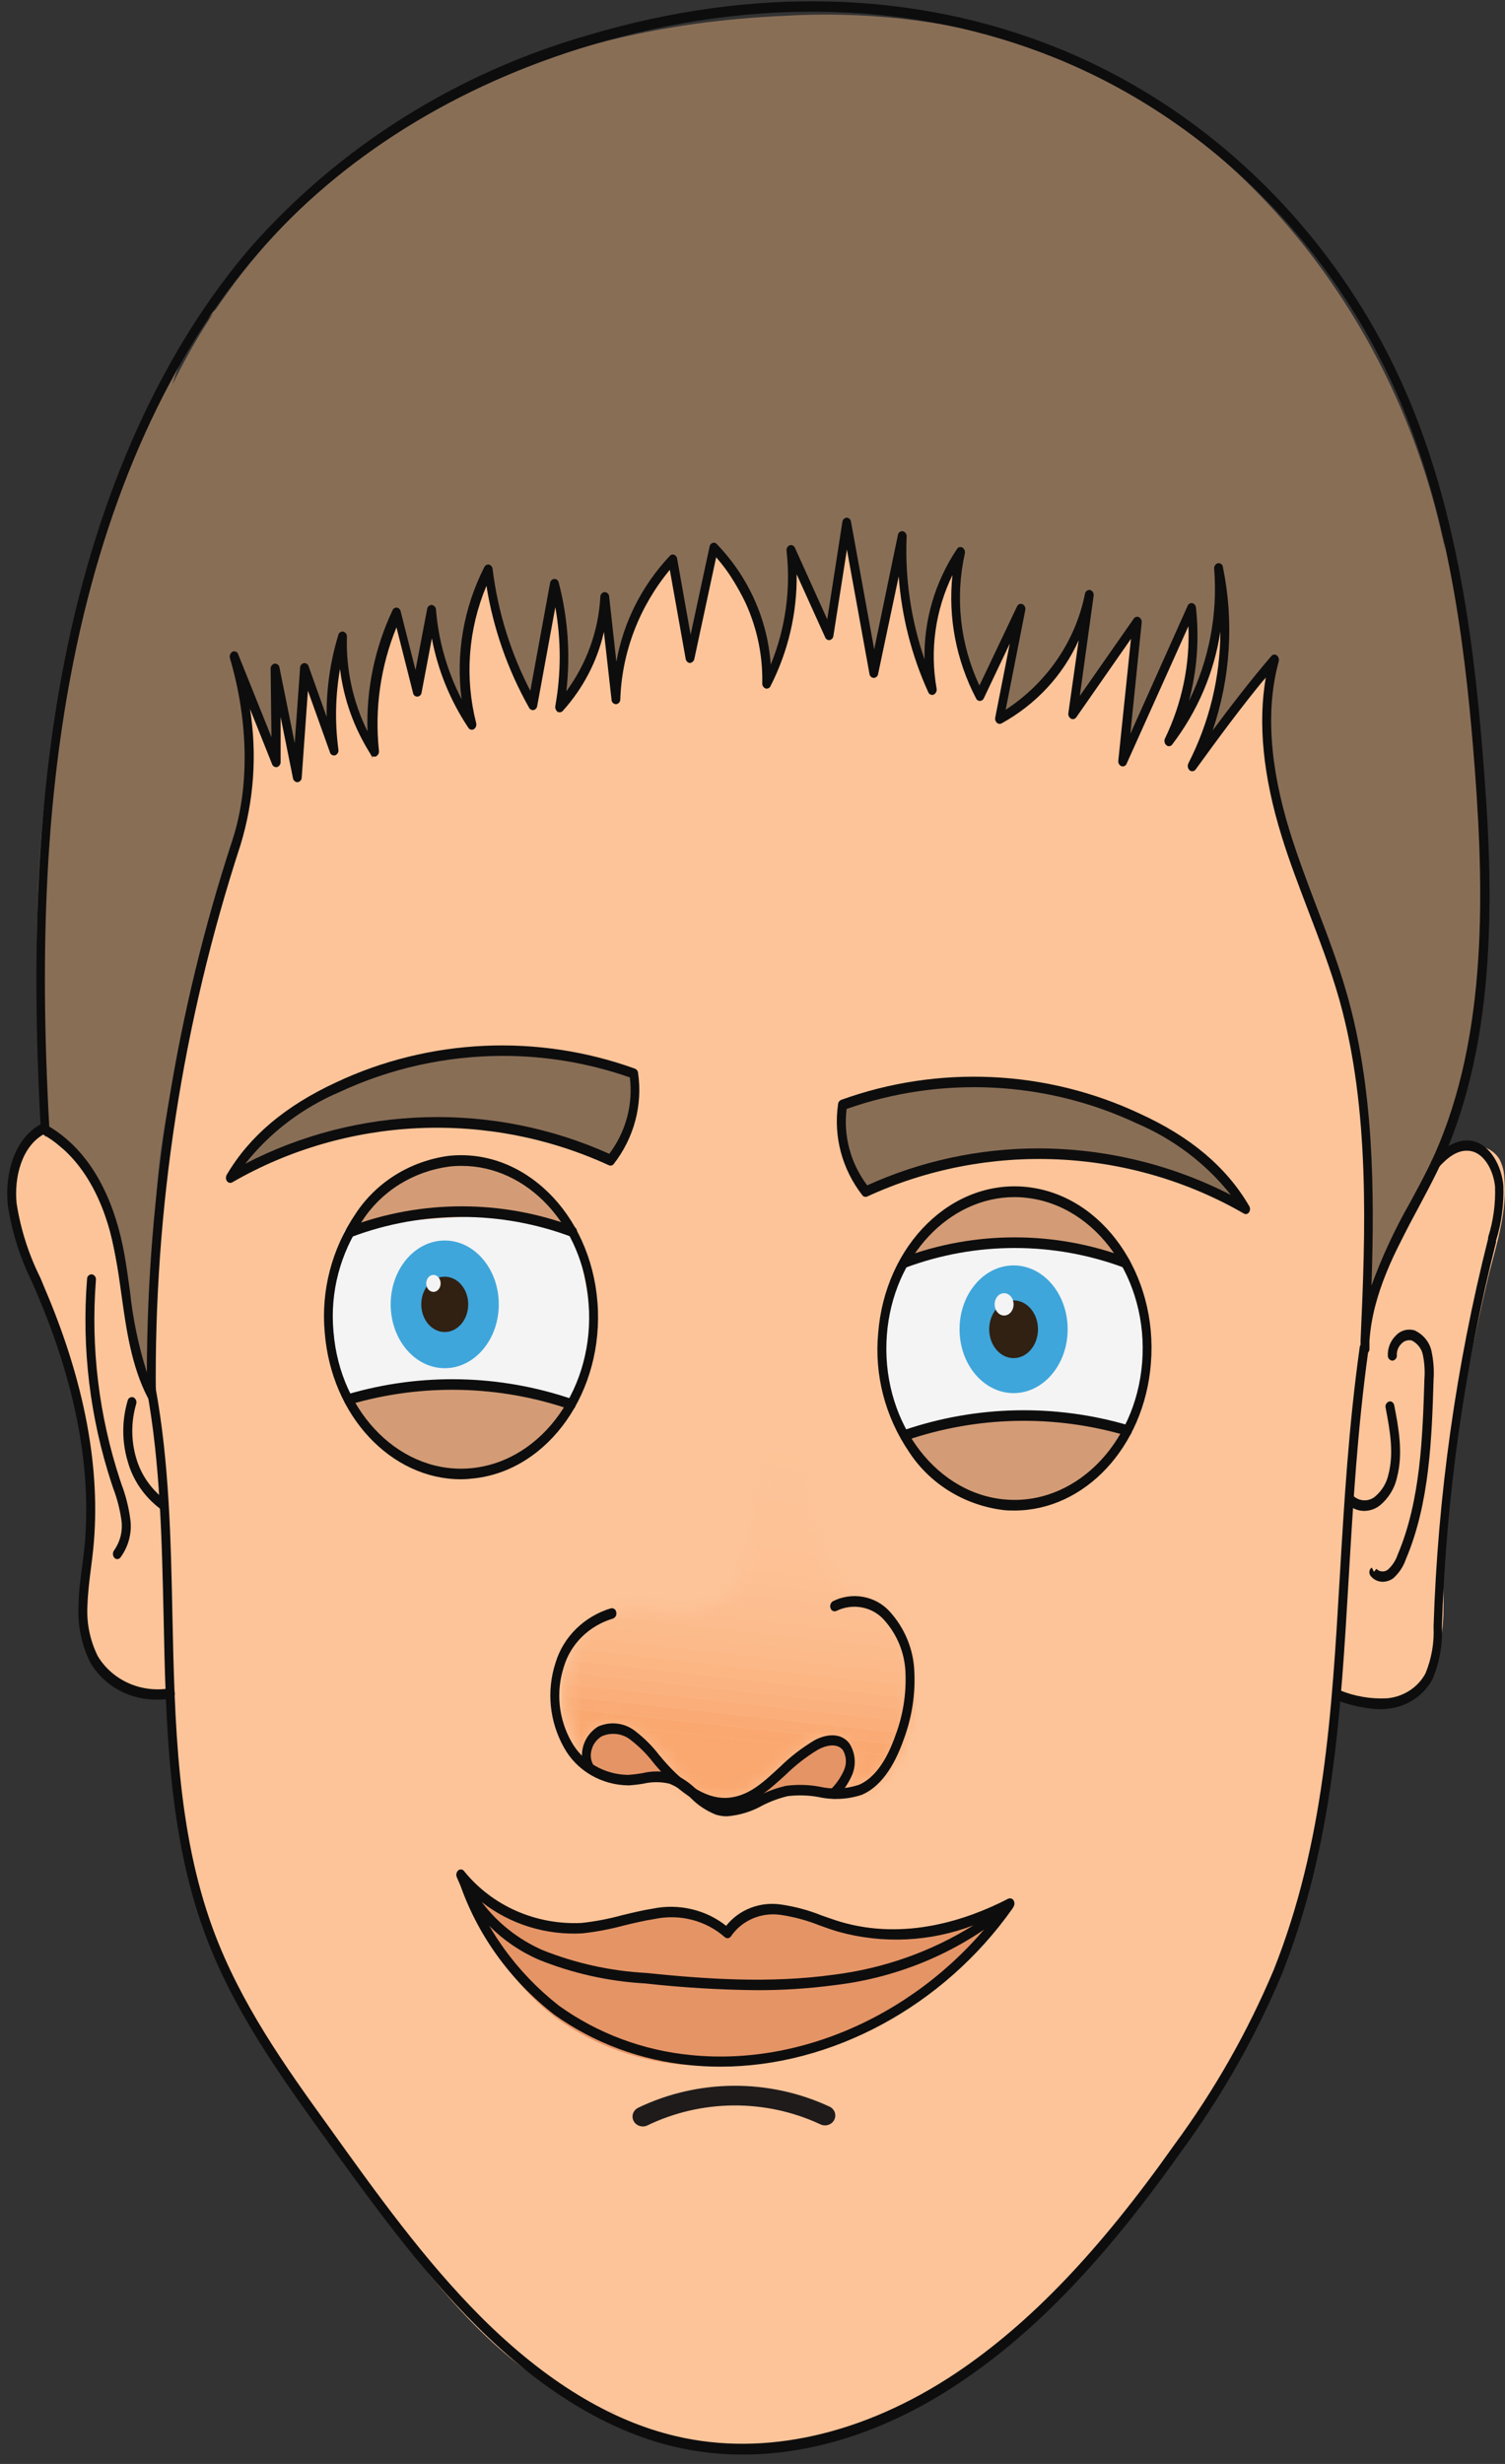 <svg width="110" height="180" viewBox="0 0 110 180" fill="none" xmlns="http://www.w3.org/2000/svg">
<rect x="0" y="0" width="110" height="180" fill="#333333" stroke="none"/>
<g id="Group">
<g id="Group 1">
<path id="Vector" d="M97.669 126.017L99.573 98.075C100.032 91.332 100.491 84.458 99.212 77.859C98.656 75.229 97.96 72.629 97.127 70.068L94.824 62.559C93.394 57.888 91.957 52.747 93.364 48.061C91.393 49.361 90.505 52.632 88.367 54.242C89.079 51.327 89.46 48.347 89.504 45.354C89.57 44.341 89.443 43.326 89.127 42.357L88.766 45.383C88.45 48.054 88.014 50.928 86.418 52.819C87.021 50.062 87.261 47.244 87.133 44.429C85.974 48.119 84.063 51.404 82.166 54.639C82.583 51.573 82.911 48.49 83.152 45.39C82.294 46.464 81.503 47.584 80.782 48.747L78.524 52.213C79.041 49.659 79.388 47.076 79.563 44.48C79.21 45.685 78.617 46.813 77.817 47.801C76.462 49.707 74.98 51.707 72.963 52.415C73.923 49.967 74.449 47.383 74.521 44.769C73.664 46.88 72.689 48.946 71.601 50.956C69.822 47.789 69.2 44.142 69.832 40.596C68.219 43.385 67.563 46.591 67.958 49.758C66.653 46.958 65.888 43.954 65.701 40.892C65.061 43.534 64.579 46.466 64.09 49.39C63.71 47.725 63.459 46.036 63.338 44.336C63.18 43.469 63.127 43.151 63.074 42.834C62.585 40.899 62.239 39.527 61.9 38.148L60.418 46.596C59.48 44.67 58.614 42.716 57.822 40.733C58.409 44.011 57.355 47.39 56.016 50.343C56.094 48.486 55.728 46.636 54.947 44.935C54.192 43.321 53.277 41.781 52.215 40.336C51.788 42.702 51.192 45.037 50.432 47.325C49.995 45.159 49.679 42.993 49.431 40.783C47.013 43.667 45.452 47.125 44.916 50.79L44.313 43.881C44.449 45.982 43.35 47.881 42.304 49.585L40.904 51.866C41.196 48.812 41.072 45.734 40.536 42.711L38.918 51.592C37.456 48.455 36.319 45.188 35.524 41.837C34.012 45.299 33.686 49.132 34.591 52.783C32.674 50.612 31.632 47.853 31.656 45.007C31.067 46.726 30.671 48.5 30.474 50.3C29.993 48.35 29.541 46.545 29.022 44.769C27.437 48.092 26.821 51.765 27.238 55.397C25.75 52.531 24.977 49.372 24.981 46.169C24.249 48.755 23.949 51.436 24.093 54.112C23.218 52.286 22.664 50.334 22.452 48.336L21.519 56.66C21.158 54.112 20.669 51.606 20.014 49.108L20.067 55.44C19.184 53.327 18.253 51.24 17.275 49.18C18.449 52.227 18.389 55.758 17.794 59.021C17.2 62.285 16.086 65.389 15.205 68.574C13.602 74.35 12.752 80.407 11.909 86.429C11.676 88.104 11.443 89.779 11.277 91.483C10.954 94.686 10.871 97.907 11.029 101.122C8.56 96.617 8.937 90.595 6.694 85.88C6.278 84.867 5.59 83.978 4.7 83.303C4.294 83.001 3.795 82.838 3.281 82.838C2.768 82.838 2.269 83.001 1.863 83.303C1.158 84.009 0.774 84.954 0.794 85.931C0.804 86.934 0.964 87.931 1.268 88.891C2.359 92.862 3.902 96.645 5.031 100.595C6.16 104.544 6.95 108.768 6.408 112.869C6.077 115.396 5.279 118.082 6.205 120.393C6.695 121.607 7.647 122.598 8.869 123.165C9.948 123.601 11.095 123.859 12.263 123.93C12.692 129.88 13.459 135.894 15.582 141.317C16.584 143.774 17.771 146.158 19.134 148.45C22.55 154.397 26.448 160.077 30.79 165.439C34.771 170.349 39.377 175.063 45.089 176.269C44.468 176.177 43.883 175.928 43.395 175.547C44.604 176.867 46.239 177.76 48.039 178.081C56.392 180.154 65.445 177.973 72.436 172.197C74.135 170.754 75.745 169.218 77.26 167.598C82.317 162.349 87.254 156.768 90.76 150.002C94.628 142.5 96.972 134.36 97.669 126.017Z" fill="#FDC499"/>
<path id="Vector_2" d="M97.99 123.966C99.811 124.349 101.85 124.688 103.393 123.468C104.695 122.436 105.305 120.508 105.455 118.66C105.606 116.811 105.402 114.948 105.455 113.093C105.508 111.873 105.673 110.667 105.846 109.483C106.527 103.924 107.532 98.406 108.857 92.956C109.451 90.689 110.174 88.364 109.948 86.01C109.927 85.549 109.806 85.096 109.594 84.682C109.45 84.447 109.258 84.243 109.029 84.083C108.8 83.923 108.539 83.81 108.262 83.75C107.693 83.625 107.099 83.658 106.549 83.844C105.998 84.031 105.515 84.364 105.154 84.804C103.039 88.349 100.88 92.025 99.969 96.198C99.646 97.832 99.425 99.484 99.307 101.143C98.615 108.818 98.125 116.544 97.99 123.966Z" fill="#FDC499"/>
<path id="Vector_3" d="M99.882 94.746L99.927 88.399C99.927 83.887 99.987 79.295 98.874 74.977C98.187 72.608 97.371 70.275 96.428 67.988C95.743 66.147 95.118 64.284 94.486 62.414C93.707 60.272 93.104 58.075 92.68 55.844C92.257 53.576 92.391 51.245 93.071 49.035C90.864 50.994 88.999 53.281 87.548 55.808C88.692 52.92 88.985 49.75 89.256 46.609C89.433 45.43 89.389 44.229 89.128 43.064C89.187 45.066 88.895 47.062 88.263 48.97C87.679 50.633 86.896 52.224 85.93 53.714C86.791 50.745 87.184 47.668 87.096 44.588L82.212 55.418C82.226 52.074 82.564 48.738 83.221 45.454C81.347 47.36 80.361 50.291 78.419 52.096C78.998 49.522 79.298 46.897 79.315 44.263C78.186 47.873 75.552 50.429 73.061 52.84C73.598 50.227 74.032 47.579 74.363 44.898C73.551 46.984 72.544 48.994 71.353 50.905C69.832 47.821 69.307 44.371 69.848 40.999C68.094 43.819 67.468 47.155 68.087 50.385C66.462 47.205 65.686 43.687 65.829 40.147C65.656 41.216 65.419 42.274 65.122 43.317L64.369 46.053L63.662 48.732C63.654 47.434 63.446 46.145 63.045 44.905C62.851 44.382 62.695 43.846 62.578 43.302C62.495 42.617 62.45 41.928 62.443 41.237C62.398 40.449 62.257 39.669 62.022 38.913C61.021 41.079 61.118 43.721 60.471 46.082C59.719 45.151 59.493 43.808 59.026 42.645C58.736 41.966 58.397 41.308 58.011 40.674C57.672 43.858 57.318 47.107 56.122 49.988C56.306 47.651 55.747 45.315 54.519 43.288C53.766 42.154 52.886 41.209 52.171 40.075C51.534 42.655 50.987 45.266 50.53 47.909C50.101 45.851 49.778 43.757 49.552 41.656C49.552 41.736 49.07 40.876 49.078 40.891C46.629 43.781 45.161 47.321 44.871 51.035L44.118 43.584C43.99 46.696 42.786 49.678 40.694 52.06C41.386 48.916 41.319 45.66 40.499 42.544C40.225 45.542 39.668 48.509 38.836 51.411C37.226 48.419 36.116 45.203 35.547 41.88C34.131 45.438 33.743 49.297 34.426 53.05C32.666 50.657 31.592 47.864 31.31 44.949C31.334 46.881 31.023 48.803 30.392 50.638L28.797 44.725C27.489 48.029 26.942 51.566 27.194 55.093C25.851 52.479 25.082 49.628 24.936 46.718C24.355 49.343 24.2 52.039 24.477 54.71L22.122 48.934L21.633 56.631C21.015 54.051 20.514 51.435 20.127 48.782C19.886 51.121 19.924 53.478 20.24 55.808L17.539 49.05C19.044 54.443 17.629 60.306 16.116 65.699C13.972 73.374 11.601 81.107 11.33 89.186C11.18 93.417 11.594 97.728 10.766 101.858L8.019 89.331C7.643 87.62 7.184 85.721 5.935 84.768C5.242 84.212 4.339 83.966 3.85 83.157C3.707 82.927 3.534 82.609 3.293 82.674C3.052 82.739 3.391 83.251 3.406 82.963C2.074 69.966 2.435 56.559 5.98 44.162C7.116 40.169 8.576 36.321 10.036 32.472C11.496 28.624 13.046 24.631 16.327 22.155C14.537 23.753 13.252 25.802 12.617 28.068C16.746 19.597 23.48 12.541 31.912 7.852C39.822 3.476 48.581 1.534 57.311 1.158C63.035 0.81 68.779 1.44 74.273 3.021C89.452 7.664 102.057 22.516 105.616 40.154C105.429 38.682 105.091 37.231 104.608 35.822C107.505 43.172 108.167 51.454 108.423 59.555C108.679 67.54 108.544 75.793 105.842 83.121C105.055 85.174 104.158 87.186 103.155 89.15C102.14 91.222 101.086 93.374 99.882 94.746Z" fill="#896E56"/>
<path id="Vector_4" d="M61.645 80.992C61.531 82.78 61.818 84.57 62.488 86.241C62.548 86.468 62.696 86.665 62.902 86.79C63.035 86.83 63.176 86.83 63.309 86.79C67.869 85.924 72.339 84.061 76.96 84.285C78.037 84.355 79.11 84.483 80.173 84.667L83.085 85.115C84.261 85.249 85.42 85.491 86.547 85.837C88.022 86.424 89.421 87.173 90.716 88.068C90.239 86.73 89.346 85.563 88.157 84.725C82.845 80.487 76.23 79.101 69.818 79.064C67.041 79.086 64.106 79.375 61.645 80.992Z" fill="#896E56"/>
<path id="Vector_5" d="M17.148 85.722C19.225 84.278 21.731 83.989 24.079 83.281C25.005 83.007 25.923 82.653 26.856 82.415C29.076 81.914 31.375 81.826 33.629 82.155C34.843 82.295 36.047 82.49 37.241 82.74C39.287 83.17 41.289 83.774 43.224 84.545C43.564 84.736 43.968 84.796 44.353 84.711C44.736 84.516 45.035 84.196 45.195 83.809C46.017 82.294 46.499 80.632 46.61 78.928C46.636 78.841 46.636 78.748 46.61 78.661C46.562 78.589 46.486 78.537 46.4 78.516C42.377 77.126 38.078 76.635 33.828 77.079C29.578 77.523 25.49 78.891 21.874 81.079C19.863 82.155 18.221 83.768 17.148 85.722Z" fill="#896E56"/>
<path id="Vector_6" d="M70.486 87.973C68.485 88.645 66.995 90.63 65.971 92.76C65.197 94.29 64.703 95.936 64.511 97.627C64.305 100.026 64.828 102.431 66.016 104.551C67.108 106.476 68.736 108.071 70.72 109.157C71.4 109.539 72.136 109.824 72.902 110.002C74.839 110.301 76.823 109.93 78.501 108.955C79.263 108.584 79.957 108.096 80.555 107.511C82.061 106.067 82.745 103.771 83.392 101.612C83.809 100.416 84.047 99.169 84.1 97.908C84.034 96.51 83.681 95.139 83.061 93.872C82.121 91.706 80.856 89.692 79.058 88.551C78.136 87.997 77.115 87.61 76.048 87.41C74.175 87.099 72.25 87.294 70.486 87.973Z" fill="#D39C76"/>
<path id="Vector_7" d="M31.045 85.121C28.735 86.428 26.259 88.01 25.273 90.775C24.92 91.778 24.784 92.876 24.461 93.894C24.195 94.564 23.979 95.252 23.813 95.952C23.713 96.735 23.756 97.529 23.941 98.298C24.44 101.218 25.914 103.904 28.14 105.952C29.125 106.85 30.344 107.476 31.669 107.763C32.994 108.05 34.375 107.988 35.666 107.583C36.937 107.079 38.106 106.366 39.12 105.475C40.244 104.617 41.202 103.576 41.95 102.399C42.792 100.906 43.276 99.251 43.364 97.555C43.637 94.353 42.767 91.158 40.896 88.493C40.096 87.328 39.008 86.369 37.73 85.703C36.451 85.037 35.021 84.683 33.566 84.674C31.956 84.724 30.391 85.28 31.045 85.121Z" fill="#D39C76"/>
<path id="Vector_8" d="M25.17 89.916C29.516 89.054 33.959 88.724 38.392 88.934C39.672 88.992 41.131 89.209 41.869 90.443C42.097 90.865 42.264 91.314 42.366 91.779C43.299 95.295 43.607 99.324 42.012 102.494C36.604 100.573 30.674 100.487 25.208 102.248C23.739 98.26 23.726 93.912 25.17 89.916Z" fill="#F4F4F4"/>
<path id="Vector_9" d="M66.062 92.024C68.705 91.47 71.395 91.144 74.099 91.05C76.65 90.912 79.367 90.884 81.625 92.255C81.73 92.32 81.85 92.393 81.963 92.335C82.076 92.277 82.084 92.039 81.963 92.032C82.916 93.118 83.478 94.47 83.566 95.887C84.001 99.003 83.56 102.174 82.287 105.071C82.225 104.806 82.086 104.563 81.886 104.37C81.686 104.177 81.434 104.042 81.158 103.981C79.576 103.509 77.922 103.297 76.267 103.353C72.895 103.302 69.381 103.353 66.363 105.158C65.151 103.772 64.813 101.649 64.64 99.663C64.548 98.703 64.548 97.736 64.64 96.775C64.887 95.137 65.365 93.539 66.062 92.024Z" fill="#F4F4F4"/>
<path id="Vector_10" d="M34.636 138.291C35.502 141.942 37.658 145.192 40.739 147.49C43.535 149.482 46.873 150.655 50.349 150.869C58.913 151.526 67.657 147.136 73.203 139.396C70.449 141.678 67.048 142.515 63.752 143.302C66.835 142.933 69.779 141.85 72.33 140.147C68.116 141.042 63.706 141.93 59.62 140.4C58.469 139.966 57.362 139.338 56.121 139.317C55.459 139.303 54.815 139.521 54.307 139.928C53.799 140.336 53.462 140.906 53.359 141.533C53.126 140.971 52.727 140.485 52.211 140.137C51.695 139.788 51.085 139.591 50.454 139.569C49.269 139.609 48.098 139.818 46.977 140.19C43.314 141.067 39.45 140.728 36.013 139.23C35.328 138.934 34.553 138.421 34.636 138.291Z" fill="#E59466"/>
<g id="Clip path group">
<mask id="mask0_12_2722" style="mask-type:luminance" maskUnits="userSpaceOnUse" x="41" y="87" width="26" height="45">
<g id="clip-path">
<path id="Vector_11" d="M60.115 87.209C59.062 94.66 58.008 102.27 59.002 109.735C59.28 111.808 59.754 113.988 61.131 115.353C62.253 116.479 63.803 116.869 64.947 117.966C66.038 119.121 66.686 120.598 66.783 122.154C66.898 123.756 66.657 125.363 66.076 126.869C65.704 127.989 65.065 129.01 64.209 129.851C63.834 130.238 63.354 130.519 62.823 130.663C62.292 130.807 61.731 130.808 61.199 130.667C61.527 130.482 61.799 130.218 61.987 129.901C62.176 129.585 62.276 129.226 62.276 128.861C62.276 128.497 62.176 128.138 61.987 127.822C61.799 127.505 61.527 127.241 61.199 127.056C60.356 126.688 59.431 127.194 58.686 127.778C57.542 128.695 56.533 129.836 55.352 130.667C54.17 131.497 52.703 132.002 51.401 131.482C50.389 130.955 49.55 130.168 48.978 129.208C48.48 128.456 47.848 127.794 47.112 127.251C46.246 126.529 44.771 125.54 43.853 126.139C42.935 126.739 42.611 128.45 43.409 129.244C41.865 127.509 41.098 125.259 41.272 122.984C41.468 120.667 42.822 118.479 44.703 117.764C46.058 117.244 47.526 117.49 48.955 117.612C50.385 117.735 51.92 117.663 53.064 116.652C54.72 115.208 54.923 112.436 55.134 110.017C55.826 102.234 58.166 94.754 60.115 87.209Z" fill="white"/>
</g>
</mask>
<g mask="url(#mask0_12_2722)">
<g id="Group_2">
<path id="Vector_12" d="M41.069 125.642L66.926 128.48V132.054H41.069V125.642Z" fill="#FAA870"/>
<path id="Vector_13" d="M41.069 124.755L66.926 127.593V128.481L41.069 125.643V124.755Z" fill="#FAA870"/>
<path id="Vector_14" d="M41.07 123.873L66.928 126.71V127.591L41.07 124.754V123.873Z" fill="#FAAB75"/>
<path id="Vector_15" d="M41.069 122.986L66.926 125.823V126.711L41.069 123.874V122.986Z" fill="#FBAE79"/>
<path id="Vector_16" d="M41.069 122.104L66.926 124.942V125.823L41.069 122.985V122.104Z" fill="#FBB17D"/>
<path id="Vector_17" d="M41.07 121.217L66.928 124.054V124.942L41.07 122.105V121.217Z" fill="#FBB381"/>
<path id="Vector_18" d="M41.069 120.335L66.926 123.172V124.053L41.069 121.216V120.335Z" fill="#FBB684"/>
<path id="Vector_19" d="M41.069 119.448L66.926 122.286V123.174L41.069 120.336V119.448Z" fill="#FCB887"/>
<path id="Vector_20" d="M41.07 118.559L66.928 121.396V122.284L41.07 119.447V118.559Z" fill="#FCB989"/>
<path id="Vector_21" d="M41.069 117.678L66.926 120.515V121.396L41.069 118.559V117.678Z" fill="#FCBB8B"/>
<path id="Vector_22" d="M41.069 116.79L66.926 119.628V120.516L41.069 117.678V116.79Z" fill="#FCBC8D"/>
<path id="Vector_23" d="M41.069 115.909L66.926 118.747V119.628L41.069 116.79V115.909Z" fill="#FCBD8F"/>
<path id="Vector_24" d="M41.069 115.021L66.926 117.858V118.746L41.069 115.909V115.021Z" fill="#FCBE91"/>
<path id="Vector_25" d="M41.069 114.141L66.926 116.978V117.859L41.069 115.022V114.141Z" fill="#FCBF92"/>
<path id="Vector_26" d="M41.069 113.252L66.926 116.09V116.978L41.069 114.14V113.252Z" fill="#FDC093"/>
<path id="Vector_27" d="M41.069 112.365L66.926 115.21V116.091L41.069 113.253V112.365Z" fill="#FDC194"/>
<path id="Vector_28" d="M41.069 111.483L66.926 114.32V115.209L41.069 112.364V111.483Z" fill="#FDC195"/>
<path id="Vector_29" d="M41.069 111.289L41.151 110.61L66.926 113.433V114.321L41.069 111.484V111.289Z" fill="#FDC296"/>
<path id="Vector_30" d="M41.15 110.61L41.255 109.737L66.924 112.553V113.434L41.15 110.61Z" fill="#FDC296"/>
<path id="Vector_31" d="M41.255 109.736L41.353 108.862L66.924 111.664V112.552L41.255 109.736Z" fill="#FDC397"/>
<path id="Vector_32" d="M41.357 108.863L41.462 107.99L66.928 110.784V111.665L41.357 108.863Z" fill="#FDC397"/>
<path id="Vector_33" d="M41.462 107.989L41.567 107.115L66.928 109.895V110.783L41.462 107.989Z" fill="#FDC398"/>
<path id="Vector_34" d="M41.567 107.116L41.672 106.242L66.927 109.014V109.895L41.567 107.116Z" fill="#FDC398"/>
<path id="Vector_35" d="M41.669 106.241L41.774 105.368L66.924 108.126V109.014L41.669 106.241Z" fill="#FDC398"/>
<path id="Vector_36" d="M41.777 105.369L41.882 104.495L66.927 107.246V108.127L41.777 105.369Z" fill="#FDC498"/>
<path id="Vector_37" d="M41.882 104.494L41.98 103.621L66.926 106.357V107.245L41.882 104.494Z" fill="#FDC499"/>
<path id="Vector_38" d="M41.98 103.621L42.086 102.748L66.927 105.47V106.358L41.98 103.621Z" fill="#FDC499"/>
<path id="Vector_39" d="M42.085 102.747L42.191 101.874L66.927 104.588V105.469L42.085 102.747Z" fill="#FDC499"/>
<path id="Vector_40" d="M42.19 101.874L42.296 101L66.927 103.7V104.588L42.19 101.874Z" fill="#FDC499"/>
<path id="Vector_41" d="M42.295 101L42.401 100.126L66.926 102.82V103.7L42.295 101Z" fill="#FDC499"/>
<path id="Vector_42" d="M42.4 100.127L42.506 99.253L66.926 101.932V102.82L42.4 100.127Z" fill="#FDC499"/>
<path id="Vector_43" d="M42.505 99.253L42.603 98.379L66.925 101.051V101.932L42.505 99.253Z" fill="#FDC499"/>
<path id="Vector_44" d="M42.602 98.379L42.708 97.505L66.925 100.162V101.05L42.602 98.379Z" fill="#FDC499"/>
<path id="Vector_45" d="M42.709 97.506L42.815 96.633L66.926 99.282V100.163L42.709 97.506Z" fill="#FDC499"/>
<path id="Vector_46" d="M42.814 96.632L42.919 95.758L66.926 98.393V99.281L42.814 96.632Z" fill="#FDC499"/>
<path id="Vector_47" d="M42.919 95.759L43.025 94.885L66.925 97.506V98.394L42.919 95.759Z" fill="#FDC499"/>
<path id="Vector_48" d="M43.026 94.884L43.131 94.01L66.927 96.624V97.505L43.026 94.884Z" fill="#FDC499"/>
<path id="Vector_49" d="M43.131 94.011L43.236 93.137L66.926 95.736V96.624L43.131 94.011Z" fill="#FDC499"/>
<path id="Vector_50" d="M43.236 93.137L43.334 92.263L66.926 94.856V95.736L43.236 93.137Z" fill="#FDC499"/>
<path id="Vector_51" d="M43.334 92.263L43.44 91.39L66.927 93.968V94.856L43.334 92.263Z" fill="#FDC499"/>
<path id="Vector_52" d="M43.438 91.39L43.543 90.516L66.925 93.087V93.968L43.438 91.39Z" fill="#FDC499"/>
<path id="Vector_53" d="M43.543 90.516L43.648 89.643L66.924 92.199V93.087L43.543 90.516Z" fill="#FDC499"/>
<path id="Vector_54" d="M43.649 89.642L43.935 87.209H66.926V92.198L43.649 89.642Z" fill="#FDC499"/>
</g>
</g>
</g>
<path id="Vector_55" d="M60.945 127.302C58.668 128.033 56.697 129.448 55.323 131.338C56.884 130.893 58.515 130.717 60.139 130.818C60.526 130.878 60.921 130.845 61.291 130.724C61.56 130.578 61.786 130.369 61.948 130.116C62.109 129.864 62.202 129.576 62.217 129.28C62.337 128.334 61.712 127.323 60.945 127.302Z" fill="#E59466"/>
<path id="Vector_56" d="M45.058 126.392C44.605 126.359 44.152 126.463 43.763 126.688C43.549 126.821 43.367 126.998 43.229 127.204C43.092 127.411 43.002 127.644 42.966 127.886C42.919 128.222 42.964 128.563 43.096 128.877C43.227 129.191 43.442 129.466 43.718 129.677C44.241 130.002 44.869 130.136 45.487 130.052C46.089 130.002 46.683 129.843 47.293 129.793C47.911 129.709 48.539 129.851 49.054 130.19C48.309 128.132 46.63 126.457 45.058 126.392Z" fill="#E59466"/>
<path id="Vector_57" d="M55.303 145.389C52.581 145.363 49.864 145.199 47.16 144.898C44.491 144.748 41.867 144.164 39.401 143.172C36.652 141.982 34.493 139.812 33.381 137.122C33.348 137.039 33.342 136.949 33.362 136.863C33.382 136.777 33.428 136.699 33.494 136.638C33.525 136.612 33.562 136.593 33.601 136.581C33.64 136.57 33.682 136.567 33.722 136.572C33.763 136.578 33.802 136.592 33.837 136.613C33.871 136.634 33.901 136.662 33.923 136.696C34.93 137.943 36.235 138.938 37.729 139.597C39.223 140.255 40.86 140.558 42.502 140.479C43.502 140.371 44.492 140.182 45.459 139.916C46.212 139.735 46.965 139.548 47.717 139.432C48.651 139.241 49.618 139.255 50.546 139.472C51.474 139.69 52.338 140.106 53.075 140.688C53.537 140.102 54.157 139.648 54.867 139.375C55.578 139.101 56.353 139.019 57.109 139.136C58.12 139.284 59.108 139.551 60.051 139.93C60.503 140.089 60.969 140.255 61.421 140.392C66.162 141.793 70.707 140.248 73.687 138.71C73.725 138.692 73.766 138.683 73.808 138.681C73.85 138.68 73.892 138.687 73.931 138.702C73.97 138.717 74.005 138.739 74.035 138.768C74.064 138.797 74.087 138.831 74.101 138.869C74.142 138.952 74.155 139.045 74.139 139.135C74.123 139.226 74.078 139.309 74.011 139.374C70.362 142.493 65.806 144.466 60.954 145.028C59.082 145.275 57.193 145.395 55.303 145.389ZM35.21 138.948C36.347 140.465 37.874 141.674 39.642 142.457C42.054 143.423 44.619 143.99 47.228 144.132C51.593 144.58 56.259 144.905 60.924 144.262C64.57 143.809 68.062 142.575 71.144 140.652C68.011 141.854 64.551 142.022 61.308 141.129C60.834 140.992 60.367 140.826 59.908 140.66C59.005 140.298 58.06 140.041 57.094 139.894C56.396 139.786 55.68 139.874 55.032 140.147C54.385 140.419 53.834 140.866 53.444 141.432C53.422 141.472 53.39 141.507 53.353 141.534C53.315 141.562 53.272 141.581 53.226 141.591C53.181 141.597 53.136 141.594 53.093 141.581C53.05 141.569 53.011 141.547 52.977 141.519C52.297 140.917 51.474 140.482 50.581 140.251C49.687 140.02 48.749 139.999 47.845 140.19C47.093 140.306 46.34 140.486 45.587 140.667C44.602 140.934 43.595 141.125 42.577 141.237C39.909 141.392 37.278 140.574 35.21 138.948Z" fill="#0D0D0D"/>
<path id="Vector_58" d="M99.709 110.378C99.29 110.38 98.888 110.224 98.587 109.945C98.518 109.873 98.475 109.782 98.464 109.684C98.453 109.586 98.475 109.488 98.527 109.404C98.549 109.366 98.58 109.334 98.617 109.31C98.654 109.285 98.696 109.269 98.74 109.263C98.784 109.257 98.83 109.26 98.872 109.274C98.915 109.287 98.954 109.309 98.986 109.339C99.196 109.511 99.463 109.605 99.739 109.605C100.015 109.605 100.282 109.511 100.491 109.339C101.004 108.911 101.354 108.332 101.485 107.692C101.899 106.118 101.568 104.378 101.274 102.841C101.251 102.749 101.263 102.652 101.309 102.568C101.355 102.485 101.431 102.42 101.522 102.386C101.695 102.335 101.869 102.465 101.906 102.674C102.207 104.22 102.576 106.147 102.109 107.916C101.938 108.727 101.487 109.46 100.83 109.996C100.512 110.241 100.117 110.375 99.709 110.378Z" fill="#0D0D0D"/>
<path id="Vector_59" d="M101.061 115.555C100.89 115.554 100.722 115.515 100.569 115.441C100.416 115.367 100.283 115.26 100.181 115.129C100.143 115.082 100.116 115.029 100.1 114.972C100.085 114.915 100.081 114.855 100.09 114.797C100.095 114.741 100.113 114.686 100.143 114.637C100.173 114.588 100.214 114.547 100.263 114.515L100.421 114.826L100.602 114.609C100.656 114.667 100.722 114.713 100.794 114.746C100.867 114.778 100.946 114.797 101.027 114.8C101.107 114.804 101.188 114.792 101.263 114.765C101.339 114.739 101.408 114.698 101.467 114.645C101.787 114.344 102.025 113.972 102.16 113.562C103.838 109.613 103.981 104.898 104.109 100.761C104.154 100.177 104.119 99.589 104.004 99.014C103.964 98.785 103.87 98.569 103.729 98.381C103.588 98.194 103.404 98.039 103.191 97.931C103.056 97.898 102.914 97.901 102.781 97.941C102.649 97.98 102.53 98.054 102.438 98.155C102.324 98.264 102.234 98.395 102.175 98.539C102.115 98.683 102.087 98.837 102.092 98.992C102.105 99.086 102.081 99.18 102.023 99.257C101.966 99.334 101.88 99.386 101.783 99.404C101.688 99.398 101.599 99.357 101.535 99.29C101.47 99.223 101.435 99.134 101.437 99.043C101.424 98.769 101.471 98.496 101.573 98.24C101.675 97.984 101.831 97.751 102.032 97.555C102.197 97.376 102.413 97.246 102.653 97.18C102.893 97.115 103.148 97.117 103.386 97.187C103.714 97.337 103.999 97.56 104.218 97.837C104.437 98.115 104.583 98.439 104.643 98.783C104.78 99.443 104.826 100.118 104.779 100.79C104.651 105.014 104.5 109.808 102.754 113.909C102.575 114.438 102.259 114.915 101.836 115.295C101.614 115.46 101.342 115.551 101.061 115.555Z" fill="#0D0D0D"/>
<path id="Vector_60" d="M8.576 113.901C8.532 113.9 8.489 113.891 8.45 113.872C8.41 113.853 8.376 113.826 8.35 113.792C8.288 113.713 8.254 113.617 8.254 113.518C8.254 113.419 8.288 113.323 8.35 113.244C8.814 112.575 8.997 111.762 8.862 110.969C8.749 110.211 8.555 109.466 8.282 108.746L8.169 108.413C6.576 103.578 5.963 98.495 6.363 93.439C6.361 93.394 6.369 93.348 6.386 93.306C6.403 93.263 6.428 93.225 6.462 93.192C6.495 93.159 6.534 93.134 6.578 93.117C6.622 93.1 6.669 93.091 6.717 93.092C6.811 93.115 6.894 93.17 6.948 93.247C7.002 93.325 7.024 93.419 7.01 93.511C6.625 98.448 7.225 103.411 8.779 108.132L8.892 108.464C9.185 109.245 9.392 110.053 9.509 110.876C9.675 111.888 9.427 112.923 8.816 113.764C8.791 113.804 8.756 113.837 8.714 113.861C8.672 113.885 8.624 113.898 8.576 113.901Z" fill="#0D0D0D"/>
<path id="Vector_61" d="M11.878 110.277C11.815 110.279 11.753 110.258 11.705 110.219C10.546 109.343 9.714 108.129 9.334 106.761C8.902 105.307 8.902 103.767 9.334 102.313C9.343 102.269 9.361 102.228 9.387 102.192C9.414 102.155 9.449 102.125 9.489 102.103C9.529 102.081 9.574 102.068 9.62 102.064C9.666 102.06 9.712 102.067 9.756 102.082C9.842 102.13 9.908 102.205 9.944 102.294C9.98 102.384 9.982 102.482 9.951 102.573C9.575 103.86 9.575 105.221 9.951 106.508C10.296 107.714 11.031 108.783 12.051 109.562C12.129 109.625 12.183 109.711 12.203 109.807C12.224 109.902 12.21 110.002 12.164 110.089C12.14 110.144 12.101 110.191 12.05 110.224C11.999 110.257 11.94 110.276 11.878 110.277Z" fill="#0D0D0D"/>
<path id="Vector_62" d="M11.066 102.269C11.006 102.266 10.948 102.247 10.899 102.214C10.85 102.18 10.811 102.135 10.788 102.082C9.599 99.778 9.222 97.078 8.861 94.465C8.733 93.562 8.605 92.623 8.44 91.728C7.905 88.768 6.558 84.84 3.172 82.891C3.115 82.856 3.068 82.808 3.035 82.751C3.002 82.694 2.984 82.631 2.984 82.566C2.231 68.927 2.788 58.017 4.737 48.176C7.16 35.953 11.886 25.512 18.388 17.989C24.875 10.661 33.439 5.299 43.041 2.552C55.082 -1.022 66.897 -0.69 77.297 3.505C88.804 8.148 98.218 17.613 103.117 29.498C106.714 38.205 107.843 47.945 108.467 56.328C109.22 65.851 109.333 76.79 105.013 85.641C104.584 86.515 104.125 87.374 103.636 88.291C102.011 91.317 100.332 94.443 100.092 97.966C100.092 98.154 100.092 98.349 100.092 98.544C100.095 98.589 100.088 98.634 100.073 98.677C100.057 98.72 100.033 98.759 100.002 98.793C99.97 98.826 99.932 98.854 99.889 98.873C99.846 98.892 99.8 98.903 99.753 98.905C99.659 98.891 99.575 98.842 99.517 98.769C99.46 98.697 99.434 98.606 99.445 98.515C99.445 98.306 99.445 98.103 99.445 97.909C99.806 89.966 100.144 81.013 97.879 72.985C97.262 70.819 96.434 68.653 95.622 66.537C94.944 64.746 94.237 62.927 93.657 61.028C92.318 56.696 91.934 52.819 92.521 49.476C90.632 51.765 88.984 54.017 87.389 56.212C87.366 56.247 87.335 56.276 87.299 56.298C87.263 56.32 87.223 56.334 87.181 56.34C87.138 56.345 87.096 56.342 87.055 56.33C87.014 56.318 86.976 56.297 86.945 56.27C86.877 56.203 86.833 56.118 86.818 56.026C86.803 55.934 86.819 55.84 86.862 55.757C88.391 52.763 89.189 49.474 89.195 46.14C88.742 49.126 87.533 51.96 85.673 54.393C85.65 54.426 85.62 54.454 85.585 54.474C85.55 54.495 85.51 54.508 85.469 54.512C85.428 54.516 85.387 54.511 85.348 54.498C85.309 54.485 85.273 54.464 85.244 54.436C85.177 54.373 85.131 54.29 85.115 54.201C85.099 54.111 85.112 54.02 85.154 53.938C86.39 51.374 86.975 48.566 86.862 45.743L82.347 55.786C82.335 55.823 82.315 55.857 82.289 55.887C82.264 55.916 82.232 55.94 82.196 55.958C82.16 55.975 82.121 55.986 82.081 55.988C82.041 55.991 82.001 55.986 81.963 55.974C81.884 55.938 81.82 55.878 81.779 55.804C81.739 55.73 81.724 55.645 81.737 55.562L82.663 46.667L78.667 52.4C78.628 52.462 78.565 52.507 78.492 52.526C78.419 52.545 78.342 52.536 78.275 52.501C78.205 52.458 78.15 52.396 78.116 52.323C78.083 52.249 78.073 52.168 78.087 52.09L78.84 46.776C77.694 49.337 75.71 51.471 73.188 52.855C73.132 52.88 73.069 52.887 73.008 52.875C72.947 52.864 72.892 52.834 72.85 52.79C72.801 52.739 72.765 52.678 72.747 52.611C72.728 52.544 72.728 52.474 72.744 52.407L73.805 47.014L71.909 51.007C71.886 51.061 71.848 51.109 71.799 51.145C71.75 51.18 71.692 51.202 71.631 51.209C71.57 51.209 71.51 51.192 71.459 51.16C71.408 51.128 71.368 51.082 71.345 51.028C69.886 48.241 69.286 45.113 69.614 42.01C68.36 44.596 67.956 47.487 68.455 50.299C68.473 50.385 68.463 50.475 68.425 50.556C68.387 50.636 68.324 50.703 68.244 50.747C68.206 50.76 68.165 50.767 68.124 50.765C68.083 50.763 68.042 50.754 68.005 50.737C67.968 50.72 67.935 50.696 67.907 50.667C67.88 50.638 67.859 50.603 67.845 50.566C66.629 47.886 65.899 45.027 65.686 42.111L64.18 49.238C64.17 49.314 64.132 49.385 64.073 49.438C64.014 49.491 63.937 49.522 63.857 49.526C63.777 49.518 63.702 49.483 63.646 49.428C63.589 49.373 63.555 49.3 63.548 49.223L61.9 40.147L60.914 46.443C60.909 46.517 60.88 46.587 60.832 46.644C60.783 46.701 60.718 46.742 60.644 46.761C60.572 46.77 60.501 46.754 60.44 46.717C60.38 46.68 60.334 46.624 60.312 46.559L58.228 41.953C58.264 44.783 57.609 47.582 56.316 50.126C56.288 50.193 56.234 50.247 56.166 50.278C56.097 50.308 56.02 50.313 55.948 50.292C55.873 50.26 55.811 50.206 55.77 50.139C55.728 50.072 55.709 49.994 55.714 49.916C55.782 46.559 54.584 43.29 52.343 40.711L50.748 48.14C50.733 48.216 50.693 48.285 50.635 48.338C50.577 48.391 50.503 48.425 50.424 48.436C50.344 48.425 50.27 48.389 50.214 48.332C50.158 48.276 50.123 48.203 50.115 48.126L48.956 41.628C46.721 44.328 45.452 47.647 45.337 51.093C45.339 51.179 45.308 51.263 45.25 51.329C45.191 51.394 45.11 51.436 45.021 51.447C44.933 51.441 44.85 51.404 44.79 51.342C44.73 51.281 44.697 51.199 44.697 51.115L44.14 46.162C43.657 48.299 42.621 50.285 41.13 51.938C41.084 51.991 41.02 52.026 40.948 52.035C40.877 52.044 40.805 52.028 40.746 51.988C40.685 51.939 40.638 51.875 40.61 51.803C40.582 51.731 40.575 51.653 40.588 51.577C41.015 49.188 41.015 46.746 40.588 44.357L39.264 51.577C39.255 51.645 39.227 51.709 39.181 51.761C39.136 51.814 39.076 51.852 39.008 51.873C38.942 51.884 38.874 51.875 38.815 51.846C38.755 51.818 38.707 51.771 38.677 51.714C37.111 48.935 36.054 45.919 35.554 42.797C34.218 45.98 33.955 49.485 34.801 52.819C34.824 52.9 34.821 52.986 34.793 53.066C34.765 53.145 34.713 53.215 34.643 53.266C34.61 53.287 34.574 53.301 34.535 53.308C34.496 53.314 34.457 53.313 34.419 53.304C34.381 53.295 34.345 53.279 34.313 53.257C34.282 53.234 34.256 53.205 34.237 53.173C32.907 51.182 31.999 48.959 31.565 46.631L30.813 50.595C30.806 50.67 30.773 50.741 30.718 50.795C30.663 50.849 30.59 50.883 30.512 50.891C30.431 50.893 30.354 50.866 30.293 50.815C30.233 50.764 30.196 50.693 30.188 50.617L28.977 45.83C27.811 48.696 27.372 51.787 27.697 54.848C27.707 54.927 27.693 55.007 27.657 55.078C27.621 55.15 27.564 55.21 27.494 55.252C27.426 55.283 27.348 55.287 27.276 55.264C27.205 55.241 27.145 55.193 27.11 55.129C25.89 53.226 25.119 51.089 24.852 48.869C24.512 50.812 24.471 52.792 24.732 54.746C24.75 54.833 24.737 54.924 24.695 55.002C24.652 55.081 24.583 55.144 24.499 55.18C24.458 55.191 24.416 55.193 24.374 55.188C24.332 55.182 24.293 55.168 24.257 55.147C24.221 55.126 24.19 55.099 24.165 55.066C24.141 55.033 24.124 54.995 24.115 54.956L22.505 50.458L22.053 56.79C22.056 56.874 22.027 56.956 21.972 57.021C21.916 57.086 21.838 57.13 21.752 57.144C21.668 57.142 21.587 57.112 21.524 57.057C21.462 57.003 21.423 56.928 21.413 56.848L20.51 52.378V55.656C20.515 55.738 20.492 55.819 20.447 55.887C20.401 55.956 20.334 56.009 20.255 56.039C20.176 56.053 20.095 56.038 20.027 55.998C19.959 55.958 19.909 55.896 19.886 55.822L18.275 51.794C18.799 55.117 18.56 58.51 17.575 61.736C13.331 74.737 11.243 88.299 11.39 101.923C11.395 102.001 11.376 102.079 11.334 102.146C11.293 102.213 11.23 102.266 11.156 102.298L11.066 102.269ZM3.601 82.299C7.123 84.414 8.522 88.493 9.079 91.562C9.245 92.479 9.373 93.425 9.501 94.342C9.711 96.349 10.125 98.332 10.735 100.262C10.756 87.084 12.86 73.984 16.973 61.411C18.238 57.584 18.177 52.747 16.808 48.09C16.781 48 16.785 47.905 16.819 47.818C16.852 47.731 16.915 47.656 16.996 47.606C17.036 47.589 17.08 47.58 17.124 47.581C17.168 47.582 17.211 47.592 17.25 47.611C17.29 47.629 17.324 47.656 17.352 47.689C17.38 47.722 17.399 47.76 17.41 47.801L19.841 53.851L19.78 48.869C19.774 48.783 19.798 48.696 19.851 48.625C19.903 48.554 19.979 48.503 20.066 48.48C20.155 48.474 20.243 48.501 20.31 48.556C20.378 48.612 20.42 48.691 20.428 48.776L21.541 54.285L21.933 48.79C21.931 48.712 21.957 48.635 22.006 48.572C22.055 48.51 22.125 48.464 22.204 48.443C22.282 48.434 22.361 48.452 22.426 48.495C22.491 48.537 22.538 48.601 22.557 48.674L23.874 52.371C23.849 50.349 24.135 48.334 24.725 46.393C24.739 46.313 24.786 46.242 24.855 46.194C24.924 46.147 25.01 46.128 25.093 46.14C25.177 46.167 25.248 46.221 25.296 46.291C25.343 46.362 25.365 46.446 25.357 46.53C25.283 48.913 25.799 51.278 26.862 53.432C26.758 50.386 27.383 47.358 28.691 44.581C28.713 44.519 28.757 44.467 28.814 44.432C28.871 44.396 28.939 44.38 29.007 44.386C29.076 44.399 29.14 44.433 29.19 44.482C29.24 44.531 29.273 44.593 29.285 44.66L30.369 48.949L31.219 44.494C31.228 44.413 31.267 44.337 31.329 44.282C31.392 44.226 31.473 44.194 31.558 44.191C31.643 44.206 31.72 44.248 31.776 44.311C31.832 44.374 31.864 44.454 31.866 44.537C32.05 46.815 32.686 49.038 33.74 51.086C33.302 47.777 33.88 44.417 35.403 41.418C35.432 41.356 35.482 41.306 35.545 41.274C35.608 41.243 35.68 41.232 35.749 41.245C35.821 41.269 35.883 41.312 35.928 41.37C35.974 41.428 36.001 41.498 36.005 41.57C36.385 44.664 37.316 47.673 38.76 50.465L40.204 42.595C40.212 42.52 40.246 42.449 40.3 42.394C40.355 42.339 40.427 42.303 40.505 42.292C40.585 42.291 40.662 42.317 40.723 42.366C40.783 42.415 40.824 42.484 40.837 42.559C41.514 45.153 41.702 47.843 41.393 50.501C42.881 48.475 43.742 46.088 43.877 43.613C43.874 43.526 43.905 43.441 43.963 43.375C44.021 43.308 44.103 43.264 44.193 43.252C44.283 43.258 44.367 43.296 44.428 43.359C44.49 43.422 44.524 43.505 44.524 43.592L45.051 48.349C45.559 45.462 46.917 42.774 48.964 40.602C49.002 40.559 49.053 40.529 49.109 40.516C49.166 40.503 49.226 40.508 49.28 40.53C49.337 40.556 49.387 40.595 49.424 40.644C49.461 40.694 49.484 40.751 49.491 40.812L50.477 46.364L51.861 39.938C51.87 39.879 51.893 39.823 51.93 39.775C51.967 39.727 52.016 39.689 52.072 39.664C52.125 39.643 52.183 39.639 52.239 39.652C52.294 39.665 52.343 39.694 52.38 39.736C54.714 42.154 56.109 45.27 56.331 48.559C57.408 45.918 57.806 43.068 57.49 40.248C57.476 40.167 57.49 40.082 57.529 40.008C57.568 39.934 57.631 39.874 57.709 39.837C57.785 39.812 57.87 39.816 57.943 39.85C58.016 39.884 58.073 39.944 58.1 40.017L60.463 45.245L61.569 38.126C61.576 38.047 61.611 37.972 61.669 37.916C61.726 37.859 61.803 37.824 61.885 37.815C61.967 37.822 62.043 37.856 62.101 37.911C62.159 37.967 62.194 38.04 62.201 38.119L63.894 47.44L65.625 39.093C65.629 39.051 65.641 39.011 65.662 38.974C65.682 38.937 65.71 38.904 65.743 38.877C65.777 38.85 65.816 38.83 65.857 38.817C65.899 38.805 65.943 38.8 65.987 38.804C66.074 38.829 66.149 38.883 66.2 38.955C66.251 39.027 66.274 39.115 66.265 39.202C66.138 42.242 66.581 45.279 67.574 48.169C67.514 45.312 68.342 42.502 69.952 40.097C69.972 40.065 69.998 40.038 70.028 40.016C70.059 39.994 70.094 39.978 70.131 39.969C70.168 39.96 70.207 39.959 70.245 39.965C70.282 39.97 70.319 39.983 70.351 40.003C70.421 40.053 70.473 40.121 70.503 40.2C70.532 40.278 70.537 40.362 70.517 40.443C69.8 43.684 70.175 47.059 71.585 50.082L74.332 44.306C74.346 44.269 74.368 44.234 74.397 44.206C74.425 44.177 74.459 44.154 74.498 44.138C74.536 44.122 74.577 44.115 74.618 44.115C74.66 44.115 74.701 44.124 74.739 44.14C74.817 44.183 74.878 44.249 74.913 44.329C74.949 44.408 74.956 44.497 74.934 44.581L73.504 51.851C76.527 49.874 78.61 46.829 79.299 43.382C79.305 43.339 79.319 43.298 79.341 43.261C79.364 43.223 79.394 43.19 79.429 43.164C79.465 43.138 79.506 43.119 79.549 43.108C79.593 43.097 79.638 43.094 79.683 43.1C79.771 43.134 79.845 43.197 79.89 43.277C79.936 43.358 79.95 43.451 79.931 43.541L78.923 50.84L82.866 45.194C82.904 45.133 82.965 45.088 83.036 45.068C83.107 45.048 83.183 45.054 83.25 45.086C83.319 45.129 83.374 45.19 83.408 45.261C83.443 45.333 83.456 45.412 83.445 45.49L82.618 53.606L86.802 44.263C86.824 44.195 86.872 44.137 86.935 44.1C86.999 44.062 87.075 44.049 87.148 44.061C87.222 44.083 87.288 44.127 87.335 44.187C87.382 44.246 87.409 44.318 87.411 44.393C87.665 46.676 87.492 48.984 86.9 51.209C88.372 48.2 89.007 44.877 88.743 41.563C88.73 41.473 88.75 41.382 88.799 41.306C88.849 41.229 88.925 41.172 89.014 41.144C89.058 41.138 89.104 41.141 89.147 41.152C89.19 41.164 89.23 41.184 89.265 41.211C89.299 41.238 89.328 41.272 89.348 41.31C89.368 41.348 89.38 41.39 89.383 41.433C90.198 45.407 89.939 49.516 88.63 53.367C89.955 51.584 91.355 49.757 92.92 47.931C92.942 47.901 92.969 47.876 93.001 47.857C93.033 47.838 93.069 47.825 93.106 47.82C93.144 47.814 93.182 47.816 93.218 47.825C93.255 47.835 93.289 47.851 93.319 47.873C93.384 47.927 93.432 47.998 93.457 48.077C93.483 48.156 93.484 48.241 93.462 48.321C92.514 51.765 92.784 55.945 94.275 60.754C94.847 62.602 95.546 64.436 96.216 66.212C97.021 68.32 97.849 70.494 98.474 72.71C100.4 79.54 100.476 86.97 100.242 93.916C101.005 91.82 101.949 89.789 103.064 87.844C103.553 86.941 104.012 86.089 104.434 85.23C108.663 76.566 108.513 65.772 107.805 56.349C107.181 48.039 106.067 38.386 102.537 29.787C97.714 18.119 88.442 8.798 77.094 4.22C66.807 0.068 55.097 -0.249 43.23 3.289C33.349 6.227 24.913 11.491 18.847 18.509C12.428 25.924 7.77 36.234 5.369 48.321C3.428 58.046 2.848 68.833 3.601 82.299Z" fill="#0D0D0D"/>
<path id="Vector_63" d="M33.371 96.84C34.356 96.84 35.154 95.896 35.154 94.732C35.154 93.568 34.356 92.624 33.371 92.624C32.386 92.624 31.587 93.568 31.587 94.732C31.587 95.896 32.386 96.84 33.371 96.84Z" fill="#302113"/>
<path id="Vector_64" d="M32.678 93.735C33.06 93.735 33.37 93.37 33.37 92.919C33.37 92.469 33.06 92.103 32.678 92.103C32.295 92.103 31.985 92.469 31.985 92.919C31.985 93.37 32.295 93.735 32.678 93.735Z" fill="#F4F4F4"/>
<path id="Vector_65" d="M54.286 179.316C52.616 179.318 50.951 179.129 49.327 178.753C44.436 177.605 39.544 174.63 34.826 169.915C30.627 165.735 27.044 160.724 23.538 155.879C20.324 151.396 17.005 146.753 14.966 141.237C12.287 133.966 12.121 125.887 11.956 118.075C11.835 112.588 11.715 106.905 10.729 101.534C10.707 101.441 10.72 101.343 10.767 101.26C10.815 101.176 10.892 101.111 10.985 101.079C11.031 101.071 11.078 101.074 11.123 101.085C11.168 101.096 11.21 101.117 11.246 101.145C11.282 101.173 11.312 101.207 11.333 101.247C11.354 101.287 11.366 101.33 11.369 101.375C12.37 106.819 12.49 112.53 12.603 118.053C12.769 125.793 12.942 133.8 15.568 140.927C17.562 146.349 20.836 150.941 24.034 155.367C27.488 160.19 31.055 165.172 35.202 169.309C39.853 173.944 44.631 176.861 49.417 177.973C55.882 179.497 63.151 177.85 69.894 173.345C75.275 169.735 80.339 164.457 85.833 156.681C88.759 152.707 91.196 148.421 93.095 143.909C96.782 134.638 97.339 125.179 97.926 115.158C98.242 109.801 98.566 104.263 99.379 98.429C99.381 98.384 99.392 98.34 99.412 98.299C99.432 98.259 99.461 98.222 99.496 98.193C99.531 98.163 99.572 98.14 99.617 98.126C99.661 98.112 99.708 98.107 99.755 98.111C99.849 98.141 99.929 98.203 99.979 98.286C100.029 98.368 100.046 98.465 100.026 98.559C99.221 104.335 98.897 109.873 98.581 115.216C97.987 125.324 97.43 134.833 93.682 144.241C91.76 148.808 89.296 153.147 86.337 157.172C80.791 165.02 75.666 170.37 70.21 174.016C65.048 177.511 59.532 179.316 54.286 179.316Z" fill="#0D0D0D"/>
<path id="Vector_66" d="M100.881 124.868C99.809 124.825 98.753 124.608 97.758 124.226C97.667 124.185 97.595 124.115 97.554 124.027C97.512 123.94 97.505 123.842 97.532 123.749C97.537 123.705 97.552 123.663 97.575 123.625C97.599 123.587 97.631 123.554 97.668 123.529C97.706 123.504 97.749 123.487 97.794 123.478C97.84 123.47 97.886 123.472 97.931 123.482C99.02 123.929 100.202 124.129 101.385 124.067C101.975 124.013 102.542 123.818 103.032 123.498C103.523 123.179 103.922 122.746 104.192 122.24C104.636 121.154 104.836 119.99 104.779 118.825C105.085 109.274 106.422 99.78 108.767 90.493V90.385C109.146 89.188 109.316 87.939 109.272 86.688C109.166 85.555 108.519 84.299 107.533 84.096C106.547 83.894 105.735 84.638 105.148 85.281C105.121 85.316 105.086 85.345 105.046 85.365C105.005 85.386 104.96 85.396 104.914 85.396C104.869 85.396 104.824 85.386 104.783 85.365C104.743 85.345 104.708 85.316 104.681 85.281C104.619 85.203 104.586 85.108 104.586 85.01C104.586 84.912 104.619 84.817 104.681 84.739C105.674 83.641 106.69 83.165 107.624 83.353C108.933 83.62 109.761 85.201 109.881 86.623C109.932 87.978 109.752 89.332 109.347 90.631V90.739C107.017 99.951 105.69 109.371 105.389 118.847C105.446 120.152 105.213 121.454 104.704 122.666C104.387 123.264 103.918 123.776 103.34 124.154C102.763 124.533 102.096 124.766 101.4 124.832C101.228 124.853 101.054 124.866 100.881 124.868Z" fill="#0D0D0D"/>
<path id="Vector_67" d="M11.615 124.161C10.59 124.199 9.575 123.961 8.684 123.473C7.793 122.986 7.061 122.269 6.573 121.403C5.933 120.097 5.648 118.656 5.745 117.215C5.745 116.277 5.888 115.345 6.001 114.45C6.061 113.988 6.122 113.533 6.167 113.078C6.731 107.432 5.557 101.143 2.66 94.4C2.562 94.162 2.457 93.923 2.351 93.678C1.462 91.886 0.86 89.975 0.568 88.01C0.342 85.844 1.012 83.158 3.014 82.111C3.055 82.091 3.1 82.081 3.145 82.08C3.191 82.08 3.236 82.089 3.278 82.108C3.319 82.127 3.355 82.154 3.384 82.189C3.413 82.223 3.433 82.263 3.443 82.306C3.481 82.397 3.485 82.497 3.455 82.591C3.424 82.684 3.362 82.764 3.277 82.819C1.584 83.7 1.019 86.017 1.215 87.923C1.508 89.796 2.088 91.616 2.938 93.324C3.036 93.562 3.142 93.8 3.239 94.046C6.197 100.934 7.401 107.367 6.814 113.165C6.769 113.634 6.709 114.096 6.648 114.558C6.536 115.439 6.423 116.349 6.393 117.237C6.309 118.527 6.568 119.816 7.145 120.984C7.664 121.849 8.449 122.538 9.391 122.96C10.334 123.381 11.389 123.513 12.413 123.338C12.46 123.337 12.507 123.345 12.551 123.362C12.594 123.378 12.634 123.403 12.668 123.435C12.701 123.466 12.728 123.504 12.746 123.546C12.765 123.588 12.774 123.632 12.774 123.677C12.79 123.771 12.769 123.867 12.714 123.946C12.66 124.025 12.577 124.081 12.481 124.103C12.194 124.141 11.905 124.16 11.615 124.161Z" fill="#0D0D0D"/>
<path id="Vector_68" d="M66.065 92.631C65.989 92.628 65.916 92.599 65.859 92.551C65.801 92.502 65.763 92.436 65.749 92.364C65.722 92.273 65.728 92.175 65.766 92.087C65.804 91.999 65.873 91.926 65.96 91.88C71.233 89.898 77.092 89.898 82.365 91.88C82.455 91.924 82.526 91.996 82.566 92.085C82.606 92.173 82.612 92.272 82.584 92.364C82.578 92.408 82.562 92.45 82.538 92.488C82.513 92.525 82.481 92.557 82.442 92.582C82.403 92.606 82.359 92.621 82.314 92.627C82.268 92.633 82.221 92.63 82.177 92.617C77.028 90.689 71.312 90.689 66.163 92.617L66.065 92.631Z" fill="#0D0D0D"/>
<path id="Vector_69" d="M66.129 105.244C66.051 105.239 65.978 105.208 65.92 105.157C65.863 105.105 65.825 105.037 65.814 104.963C65.786 104.871 65.794 104.772 65.835 104.685C65.876 104.597 65.949 104.527 66.039 104.486C71.336 102.669 77.104 102.542 82.482 104.125C82.573 104.165 82.645 104.233 82.688 104.319C82.731 104.405 82.74 104.503 82.716 104.595C82.712 104.639 82.699 104.682 82.677 104.721C82.655 104.76 82.624 104.794 82.587 104.821C82.55 104.848 82.507 104.867 82.462 104.876C82.417 104.886 82.37 104.886 82.324 104.876C77.057 103.323 71.407 103.447 66.22 105.23L66.129 105.244Z" fill="#0D0D0D"/>
<path id="Vector_70" d="M91.054 88.697C91.003 88.697 90.953 88.681 90.911 88.653C86.789 86.274 82.115 84.916 77.311 84.699C72.506 84.482 67.72 85.414 63.383 87.411C63.32 87.438 63.249 87.442 63.183 87.424C63.117 87.405 63.06 87.365 63.022 87.31C61.546 85.408 60.911 83.024 61.253 80.675C61.256 80.606 61.279 80.539 61.319 80.482C61.359 80.425 61.414 80.379 61.479 80.35C64.996 79.08 68.746 78.514 72.499 78.687C76.252 78.859 79.929 79.767 83.303 81.354C87.066 83.072 89.639 85.274 91.295 88.09C91.339 88.161 91.363 88.242 91.363 88.325C91.363 88.407 91.339 88.488 91.295 88.559C91.269 88.599 91.234 88.632 91.192 88.656C91.15 88.68 91.103 88.694 91.054 88.697ZM75.89 83.895C80.801 83.902 85.635 85.07 89.963 87.296C88.166 85.025 85.8 83.226 83.085 82.068C79.807 80.528 76.239 79.64 72.594 79.458C68.949 79.277 65.304 79.806 61.878 81.014C61.633 82.99 62.17 84.982 63.383 86.595C67.293 84.82 71.565 83.897 75.89 83.895Z" fill="#0D0D0D"/>
<path id="Vector_71" d="M74.147 110.349C73.839 110.349 73.531 110.349 73.214 110.299C71.832 110.111 70.509 109.634 69.339 108.903C68.169 108.172 67.18 107.205 66.442 106.068C64.697 103.504 63.902 100.453 64.184 97.404C64.696 90.905 69.587 86.111 75.088 86.718C80.589 87.324 84.645 93.1 84.119 99.599C83.637 105.736 79.257 110.349 74.147 110.349ZM74.147 87.454C69.369 87.454 65.275 91.786 64.823 97.49C64.342 103.562 68.142 108.963 73.282 109.526C78.422 110.089 82.997 105.613 83.479 99.541C83.961 93.469 80.16 88.068 75.02 87.505C74.728 87.47 74.434 87.453 74.14 87.454H74.147Z" fill="#0D0D0D"/>
<path id="Vector_72" d="M41.852 90.35C41.82 90.356 41.787 90.356 41.754 90.35C36.603 88.418 30.884 88.418 25.733 90.35C25.689 90.362 25.642 90.366 25.596 90.36C25.551 90.354 25.507 90.338 25.468 90.314C25.429 90.29 25.397 90.258 25.372 90.221C25.348 90.183 25.332 90.141 25.326 90.097C25.298 90.004 25.304 89.906 25.344 89.817C25.384 89.729 25.455 89.656 25.545 89.613C30.818 87.631 36.677 87.631 41.95 89.613C42.038 89.658 42.108 89.73 42.146 89.819C42.184 89.907 42.19 90.005 42.161 90.097C42.144 90.165 42.105 90.226 42.049 90.271C41.994 90.317 41.925 90.344 41.852 90.35Z" fill="#0D0D0D"/>
<path id="Vector_73" d="M41.754 102.962H41.664C36.476 101.18 30.827 101.056 25.559 102.608C25.514 102.618 25.466 102.618 25.421 102.608C25.375 102.599 25.332 102.58 25.294 102.554C25.256 102.527 25.225 102.493 25.202 102.454C25.179 102.415 25.165 102.372 25.161 102.327C25.135 102.234 25.145 102.135 25.189 102.049C25.233 101.962 25.309 101.894 25.401 101.858C30.78 100.275 36.547 100.402 41.844 102.219C41.934 102.259 42.006 102.33 42.046 102.418C42.087 102.505 42.092 102.604 42.063 102.695C42.051 102.767 42.014 102.832 41.958 102.881C41.901 102.929 41.83 102.958 41.754 102.962Z" fill="#0D0D0D"/>
<path id="Vector_74" d="M16.83 86.414C16.78 86.412 16.731 86.399 16.688 86.375C16.645 86.351 16.608 86.317 16.581 86.277C16.537 86.206 16.513 86.125 16.513 86.042C16.513 85.96 16.537 85.879 16.581 85.808C18.244 82.992 20.856 80.79 24.581 79.064C27.956 77.479 31.632 76.573 35.385 76.402C39.138 76.231 42.888 76.798 46.404 78.068C46.471 78.096 46.528 78.141 46.569 78.198C46.611 78.256 46.634 78.323 46.638 78.392C46.977 80.742 46.339 83.126 44.862 85.028C44.825 85.082 44.769 85.122 44.704 85.141C44.639 85.159 44.57 85.155 44.508 85.129C40.172 83.132 35.386 82.2 30.581 82.416C25.776 82.633 21.102 83.992 16.98 86.371C16.936 86.4 16.883 86.415 16.83 86.414ZM36.712 77.136C32.583 77.146 28.511 78.052 24.799 79.786C22.086 80.944 19.722 82.742 17.928 85.013C21.994 82.904 26.52 81.74 31.14 81.615C35.76 81.49 40.347 82.406 44.531 84.291C45.743 82.678 46.28 80.686 46.036 78.71C43.048 77.665 39.892 77.132 36.712 77.136Z" fill="#0D0D0D"/>
<path id="Vector_75" d="M33.704 108.068C28.595 108.068 24.215 103.454 23.733 97.331C23.457 94.282 24.252 91.233 25.991 88.667C26.733 87.534 27.723 86.569 28.892 85.839C30.062 85.11 31.383 84.634 32.764 84.443C38.265 83.837 43.156 88.631 43.668 95.129C44.18 101.627 40.116 107.403 34.638 108.003C34.328 108.042 34.017 108.064 33.704 108.068ZM33.704 85.173C33.413 85.171 33.121 85.188 32.831 85.223C31.537 85.395 30.297 85.838 29.201 86.52C28.105 87.203 27.178 88.108 26.488 89.172C24.859 91.565 24.114 94.412 24.373 97.259C24.847 103.331 29.422 107.808 34.562 107.245C39.702 106.681 43.502 101.281 43.021 95.209C42.614 89.483 38.528 85.173 33.749 85.173H33.704Z" fill="#0D0D0D"/>
<path id="Vector_76" d="M53.14 132.688C52.861 132.69 52.584 132.648 52.32 132.566C51.638 132.293 51.023 131.887 50.514 131.374C50.069 130.918 49.531 130.554 48.933 130.306C48.303 130.158 47.645 130.158 47.014 130.306C46.661 130.365 46.304 130.406 45.946 130.428C44.971 130.421 44.017 130.159 43.184 129.672C42.352 129.185 41.673 128.491 41.22 127.663C40.693 126.723 40.368 125.691 40.262 124.629C40.156 123.566 40.272 122.494 40.603 121.475C40.883 120.541 41.4 119.688 42.108 118.993C42.816 118.297 43.692 117.781 44.659 117.49C44.705 117.483 44.753 117.485 44.798 117.497C44.844 117.509 44.886 117.53 44.922 117.558C44.959 117.587 44.988 117.623 45.009 117.663C45.03 117.704 45.041 117.748 45.043 117.793C45.065 117.886 45.052 117.983 45.005 118.067C44.958 118.151 44.88 118.215 44.787 118.248C43.934 118.504 43.16 118.959 42.536 119.573C41.912 120.187 41.457 120.94 41.212 121.764C40.92 122.663 40.817 123.609 40.91 124.546C41.003 125.483 41.29 126.393 41.754 127.223C42.155 127.952 42.754 128.565 43.488 128.994C44.222 129.424 45.063 129.655 45.923 129.663C46.261 129.639 46.598 129.598 46.931 129.54C47.645 129.367 48.393 129.367 49.106 129.54C49.783 129.817 50.395 130.223 50.905 130.732C51.359 131.189 51.908 131.55 52.515 131.793C53.471 132.096 54.434 131.656 55.458 131.186C56.081 130.867 56.743 130.624 57.43 130.464C58.25 130.353 59.084 130.373 59.898 130.522C60.847 130.739 61.841 130.694 62.765 130.392C63.879 129.923 64.789 128.681 65.467 126.724C66 125.287 66.242 123.765 66.182 122.241C66.144 120.791 65.58 119.399 64.586 118.306C64.167 117.849 63.602 117.54 62.979 117.426C62.356 117.312 61.712 117.401 61.147 117.678C61.107 117.699 61.062 117.711 61.016 117.713C60.971 117.715 60.925 117.707 60.883 117.69C60.841 117.672 60.803 117.646 60.773 117.613C60.744 117.579 60.722 117.54 60.711 117.497C60.674 117.408 60.669 117.309 60.696 117.216C60.723 117.124 60.781 117.042 60.861 116.984C61.536 116.639 62.313 116.522 63.065 116.653C63.818 116.784 64.502 117.155 65.008 117.706C66.139 118.944 66.783 120.523 66.829 122.168C66.904 123.812 66.648 125.455 66.076 127.006C65.324 129.172 64.293 130.558 62.998 131.114C61.98 131.454 60.882 131.511 59.83 131.28C59.086 131.144 58.324 131.122 57.572 131.215C56.931 131.369 56.312 131.597 55.729 131.894C54.939 132.343 54.054 132.614 53.14 132.688Z" fill="#0D0D0D"/>
<path id="Vector_77" d="M53.004 132.118C51.416 132.118 49.745 131.1 48.022 129.086C47.924 128.977 47.826 128.862 47.736 128.746C47.279 128.152 46.746 127.616 46.148 127.151C45.859 126.902 45.5 126.74 45.117 126.685C44.733 126.63 44.34 126.684 43.988 126.84C43.799 126.952 43.635 127.099 43.506 127.273C43.376 127.446 43.285 127.643 43.236 127.851C43.143 128.169 43.167 128.508 43.303 128.811C43.35 128.898 43.365 128.997 43.346 129.092C43.327 129.188 43.275 129.274 43.198 129.338C43.161 129.364 43.119 129.382 43.074 129.39C43.028 129.398 42.982 129.395 42.938 129.382C42.894 129.37 42.854 129.347 42.821 129.317C42.788 129.287 42.762 129.25 42.746 129.208C42.507 128.671 42.47 128.07 42.643 127.51C42.816 126.949 43.188 126.465 43.695 126.14C44.14 125.934 44.639 125.857 45.129 125.918C45.62 125.98 46.081 126.177 46.456 126.486C47.105 126.984 47.681 127.562 48.172 128.205C48.27 128.313 48.36 128.428 48.458 128.544C50.189 130.558 51.83 131.497 53.327 131.324C54.825 131.15 55.833 130.154 57.015 129.071C57.766 128.337 58.604 127.69 59.513 127.143C60.326 126.696 61.432 126.522 62.079 127.36C62.293 127.697 62.424 128.076 62.462 128.469C62.5 128.862 62.443 129.258 62.297 129.627C62.041 130.223 61.68 130.773 61.229 131.252L61.184 131.302C61.157 131.334 61.123 131.359 61.085 131.377C61.046 131.394 61.004 131.404 60.962 131.404C60.919 131.404 60.877 131.394 60.839 131.377C60.8 131.359 60.767 131.334 60.74 131.302C60.676 131.23 60.637 131.14 60.629 131.046C60.621 130.951 60.644 130.856 60.695 130.775L60.74 130.71C60.764 130.672 60.794 130.638 60.83 130.609C61.195 130.222 61.488 129.777 61.696 129.295C61.795 129.063 61.839 128.813 61.823 128.563C61.807 128.313 61.733 128.069 61.605 127.851C61.191 127.317 60.371 127.497 59.792 127.815C58.929 128.337 58.133 128.955 57.421 129.656C56.217 130.753 54.968 131.887 53.403 132.067L53.004 132.118Z" fill="#0D0D0D"/>
<path id="Vector_78" d="M52.659 150.977C51.923 150.977 51.187 150.941 50.454 150.869C46.853 150.528 43.416 149.253 40.513 147.179C37.263 144.661 34.847 141.289 33.56 137.476C33.525 137.385 33.522 137.286 33.554 137.194C33.585 137.102 33.648 137.023 33.733 136.97C33.775 136.953 33.821 136.945 33.866 136.947C33.912 136.949 33.957 136.96 33.998 136.98C34.038 137 34.074 137.028 34.102 137.062C34.131 137.097 34.151 137.137 34.162 137.179C35.417 140.842 37.739 144.084 40.852 146.522C43.67 148.546 47.011 149.795 50.514 150.132C59.086 150.992 68.116 146.595 73.505 138.927C73.527 138.889 73.558 138.857 73.596 138.833C73.633 138.809 73.676 138.794 73.721 138.79C73.766 138.785 73.811 138.79 73.853 138.805C73.895 138.82 73.933 138.844 73.964 138.876C74.032 138.949 74.073 139.042 74.082 139.14C74.09 139.238 74.064 139.335 74.009 139.418C68.944 146.595 60.749 150.977 52.659 150.977Z" fill="#0D0D0D"/>
<path id="Vector_79" d="M74.084 101.772C76.266 101.772 78.035 99.683 78.035 97.107C78.035 94.531 76.266 92.443 74.084 92.443C71.902 92.443 70.133 94.531 70.133 97.107C70.133 99.683 71.902 101.772 74.084 101.772Z" fill="#3FA6DB"/>
<path id="Vector_80" d="M74.084 99.216C75.069 99.216 75.867 98.272 75.867 97.108C75.867 95.943 75.069 94.999 74.084 94.999C73.099 94.999 72.3 95.943 72.3 97.108C72.3 98.272 73.099 99.216 74.084 99.216Z" fill="#302113"/>
<path id="Vector_81" d="M73.39 96.104C73.773 96.104 74.083 95.738 74.083 95.288C74.083 94.837 73.773 94.472 73.39 94.472C73.008 94.472 72.698 94.837 72.698 95.288C72.698 95.738 73.008 96.104 73.39 96.104Z" fill="#F4F4F4"/>
<path id="Vector_82" d="M32.506 99.952C34.688 99.952 36.456 97.864 36.456 95.288C36.456 92.712 34.688 90.624 32.506 90.624C30.324 90.624 28.555 92.712 28.555 95.288C28.555 97.864 30.324 99.952 32.506 99.952Z" fill="#3FA6DB"/>
<path id="Vector_83" d="M46.971 155.345C46.803 155.343 46.641 155.286 46.51 155.185C46.38 155.084 46.288 154.944 46.25 154.787C46.212 154.63 46.229 154.466 46.3 154.319C46.371 154.173 46.49 154.054 46.64 153.981C48.805 152.939 51.19 152.389 53.612 152.373C56.034 152.357 58.427 152.875 60.607 153.887C60.699 153.926 60.781 153.983 60.85 154.054C60.918 154.125 60.971 154.208 61.006 154.298C61.04 154.389 61.055 154.486 61.05 154.582C61.045 154.678 61.02 154.773 60.976 154.86C60.932 154.946 60.871 155.024 60.795 155.088C60.72 155.151 60.631 155.2 60.536 155.23C60.441 155.261 60.34 155.273 60.239 155.265C60.139 155.258 60.041 155.231 59.952 155.186C57.98 154.267 55.813 153.796 53.62 153.811C51.428 153.826 49.268 154.327 47.309 155.273C47.204 155.322 47.088 155.347 46.971 155.345Z" fill="#1F1B1B"/>
<path id="Vector_84" d="M32.506 97.31C33.454 97.31 34.222 96.405 34.222 95.288C34.222 94.172 33.454 93.267 32.506 93.267C31.558 93.267 30.79 94.172 30.79 95.288C30.79 96.405 31.558 97.31 32.506 97.31Z" fill="#302113"/>
<path id="Vector_85" d="M31.68 94.378C31.971 94.378 32.206 94.1 32.206 93.757C32.206 93.414 31.971 93.136 31.68 93.136C31.389 93.136 31.153 93.414 31.153 93.757C31.153 94.1 31.389 94.378 31.68 94.378Z" fill="#F4F4F4"/>
</g>
</g>
</svg>
